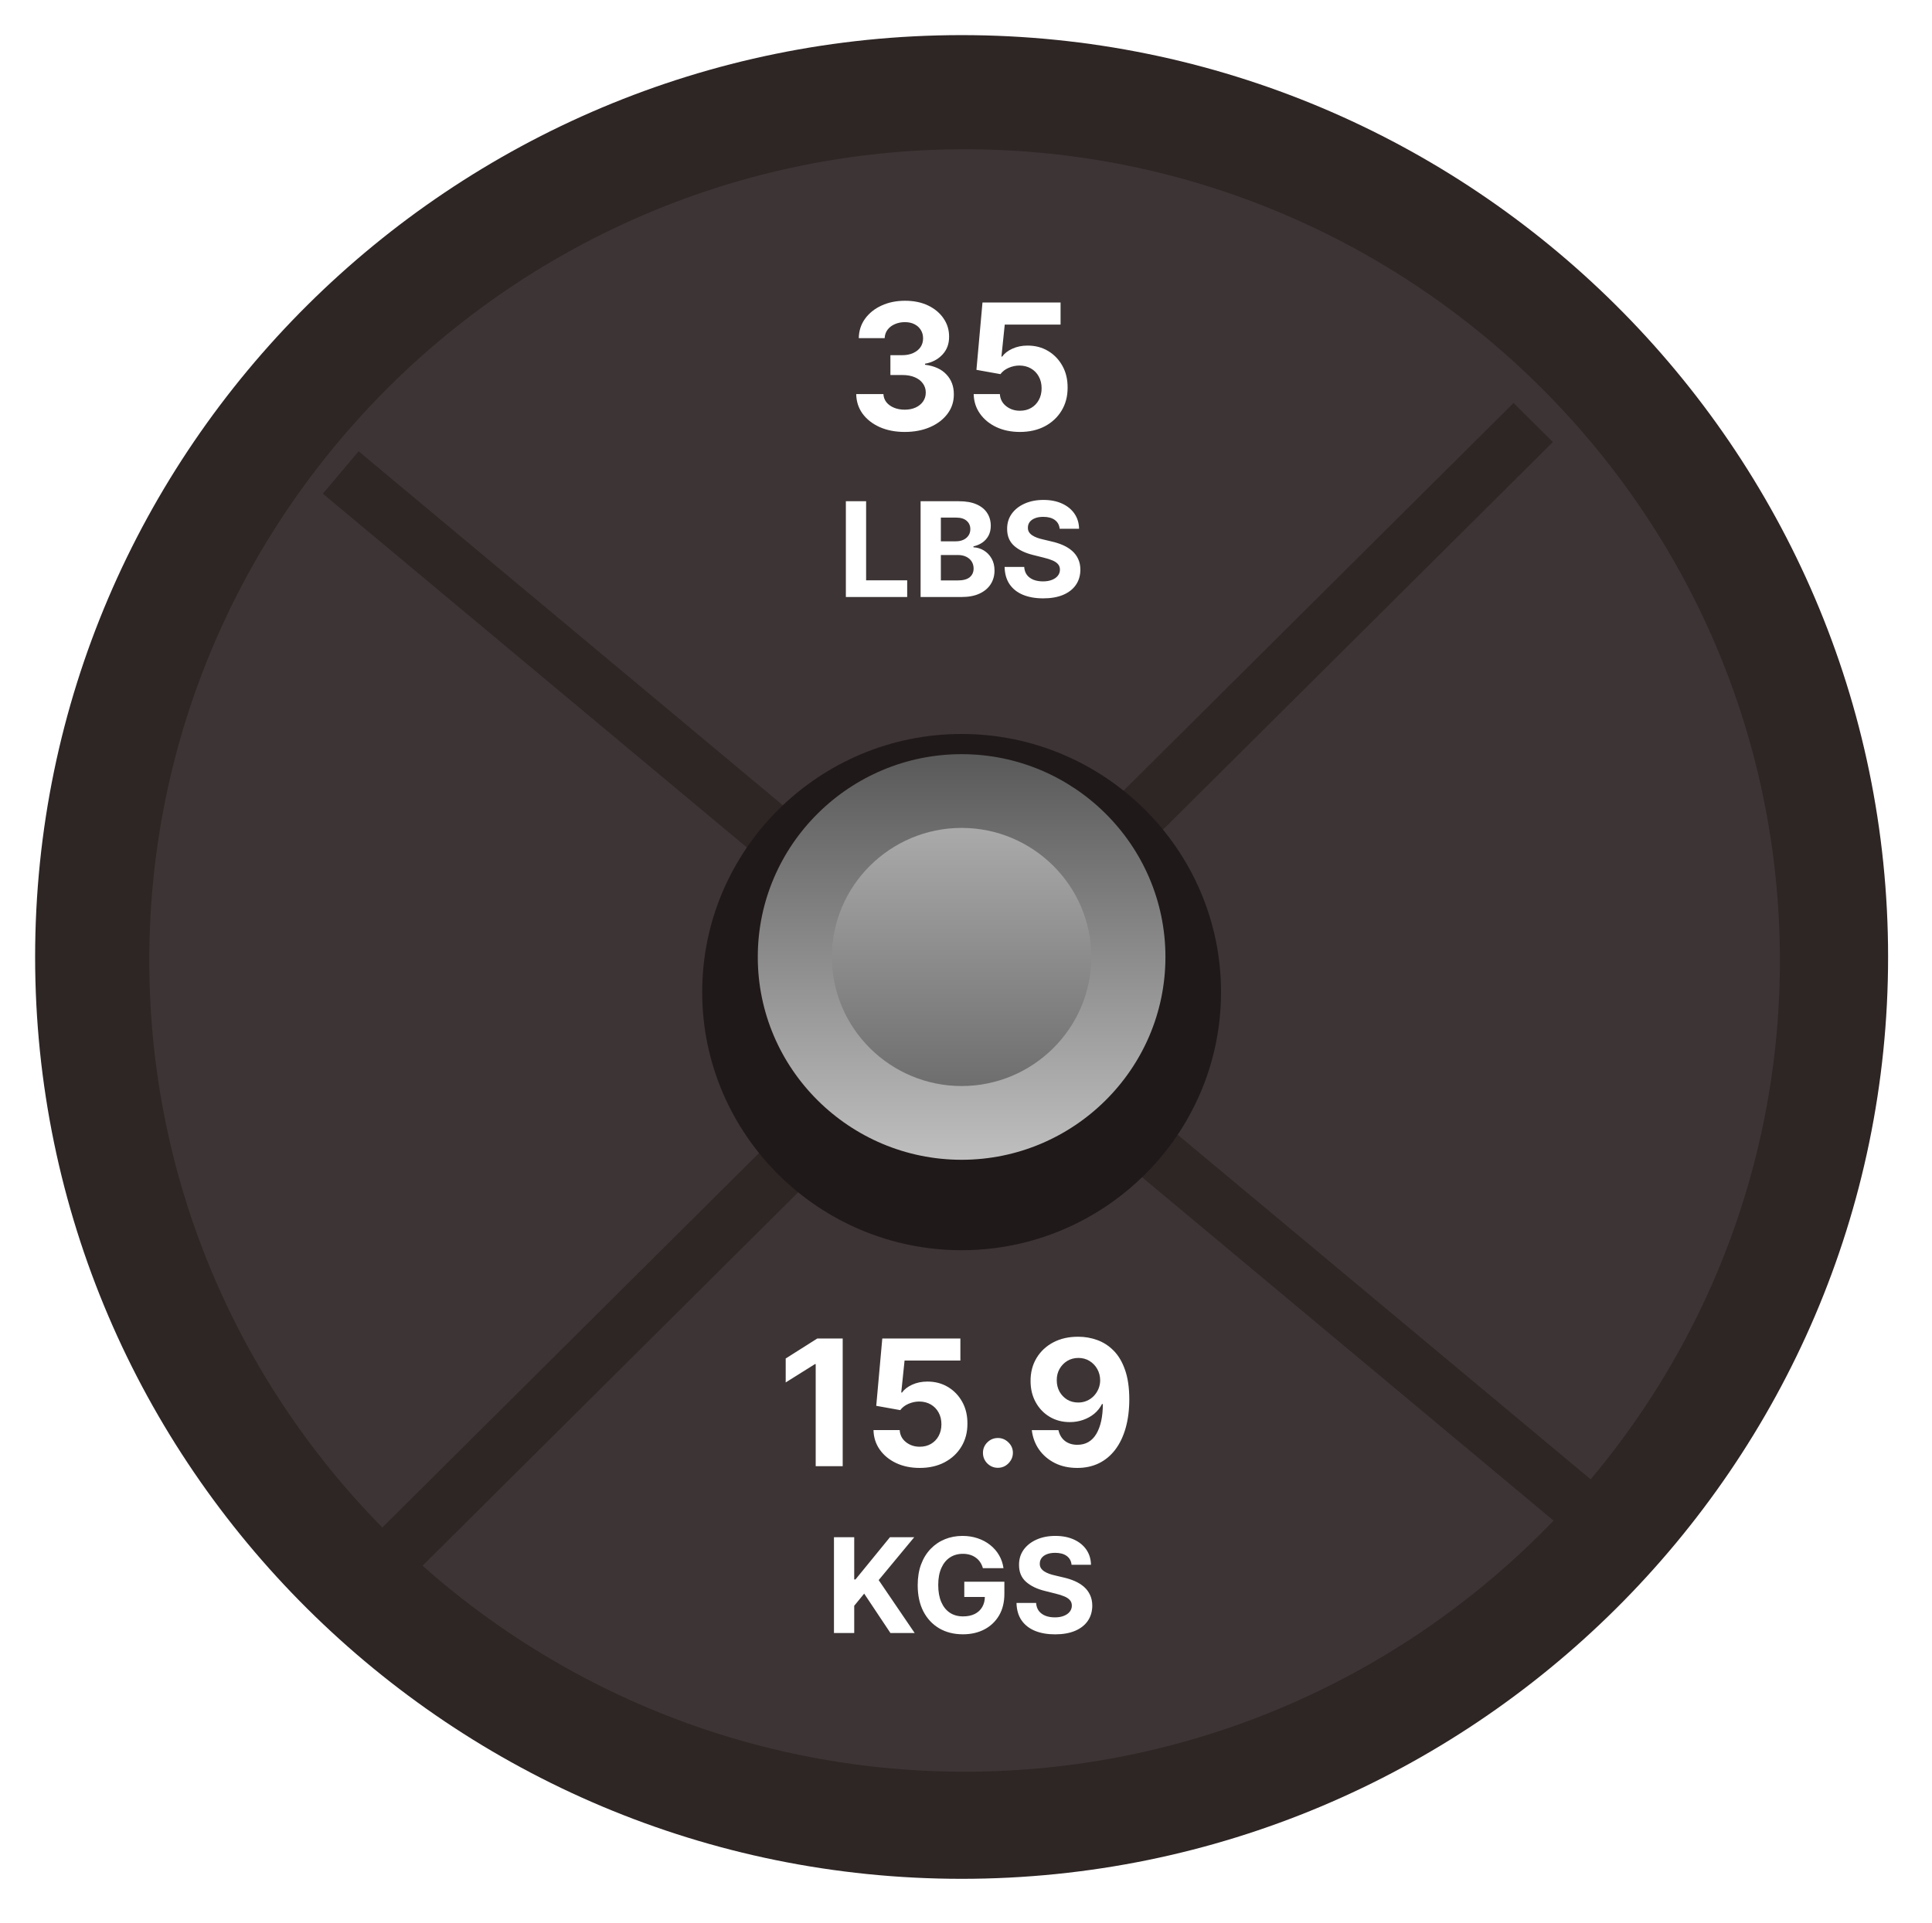 <svg width="220" height="219" viewBox="0 0 220 219" fill="none" xmlns="http://www.w3.org/2000/svg">
<path d="M4 109C4 51.01 51.51 4 109.5 4V4C167.49 4 215 51.01 215 109V109C215 166.99 167.49 214 109.5 214V214C51.51 214 4 166.99 4 109V109Z" fill="#2E2525"/>
<g filter="url(#filter0_d_21_186)">
<path d="M17 109.4C17 58.369 58.809 17 109.84 17V17C160.871 17 202.68 58.369 202.68 109.4V109.4C202.68 160.431 160.871 201.8 109.84 201.8V201.8C58.809 201.8 17 160.431 17 109.4V109.4Z" fill="#3D3535" fill-opacity="0.98"/>
<path d="M103.018 49.199C101.958 49.199 101.013 49.017 100.184 48.652C99.361 48.283 98.71 47.776 98.231 47.132C97.758 46.483 97.514 45.735 97.5 44.888H100.596C100.615 45.243 100.731 45.555 100.944 45.825C101.162 46.09 101.451 46.296 101.811 46.443C102.171 46.59 102.576 46.663 103.025 46.663C103.494 46.663 103.908 46.581 104.268 46.415C104.628 46.249 104.91 46.019 105.113 45.726C105.317 45.432 105.419 45.094 105.419 44.71C105.419 44.322 105.31 43.979 105.092 43.68C104.879 43.377 104.571 43.141 104.169 42.97C103.771 42.8 103.298 42.715 102.748 42.715H101.392V40.456H102.748C103.212 40.456 103.622 40.376 103.977 40.215C104.337 40.053 104.616 39.831 104.815 39.547C105.014 39.258 105.113 38.922 105.113 38.538C105.113 38.174 105.026 37.854 104.851 37.58C104.68 37.3 104.439 37.082 104.126 36.926C103.818 36.77 103.459 36.692 103.047 36.692C102.63 36.692 102.249 36.767 101.903 36.919C101.558 37.066 101.281 37.276 101.072 37.551C100.864 37.826 100.753 38.148 100.738 38.517H97.791C97.805 37.679 98.044 36.94 98.508 36.301C98.972 35.662 99.597 35.162 100.383 34.803C101.174 34.438 102.067 34.256 103.061 34.256C104.065 34.256 104.943 34.438 105.696 34.803C106.449 35.167 107.033 35.66 107.45 36.28C107.872 36.895 108.08 37.587 108.075 38.354C108.08 39.168 107.827 39.847 107.315 40.392C106.809 40.937 106.148 41.282 105.334 41.429V41.543C106.404 41.68 107.218 42.052 107.777 42.658C108.34 43.259 108.62 44.012 108.615 44.916C108.62 45.745 108.381 46.481 107.898 47.125C107.419 47.769 106.759 48.276 105.916 48.645C105.073 49.014 104.107 49.199 103.018 49.199ZM116.138 49.199C115.134 49.199 114.239 49.014 113.453 48.645C112.672 48.276 112.052 47.767 111.593 47.118C111.133 46.469 110.894 45.726 110.875 44.888H113.858C113.891 45.451 114.128 45.908 114.568 46.258C115.009 46.609 115.532 46.784 116.138 46.784C116.621 46.784 117.047 46.678 117.416 46.465C117.79 46.247 118.082 45.946 118.29 45.562C118.503 45.174 118.61 44.729 118.61 44.227C118.61 43.716 118.501 43.266 118.283 42.878C118.07 42.49 117.774 42.187 117.395 41.969C117.016 41.751 116.583 41.64 116.095 41.635C115.669 41.635 115.255 41.722 114.852 41.898C114.455 42.073 114.145 42.312 113.922 42.615L111.188 42.125L111.877 34.455H120.769V36.969H114.412L114.036 40.612H114.121C114.377 40.252 114.762 39.954 115.279 39.717C115.795 39.481 116.372 39.362 117.012 39.362C117.887 39.362 118.669 39.568 119.355 39.98C120.042 40.392 120.584 40.958 120.982 41.678C121.379 42.392 121.576 43.216 121.571 44.149C121.576 45.129 121.349 46.001 120.889 46.763C120.435 47.52 119.798 48.117 118.979 48.553C118.164 48.983 117.218 49.199 116.138 49.199Z" fill="white"/>
<path d="M95.96 152.455V167H92.885V155.374H92.8L89.469 157.462V154.734L93.07 152.455H95.96ZM104.73 167.199C103.726 167.199 102.831 167.014 102.045 166.645C101.264 166.276 100.644 165.767 100.184 165.118C99.725 164.469 99.486 163.726 99.467 162.888H102.45C102.483 163.451 102.72 163.908 103.16 164.259C103.6 164.609 104.124 164.784 104.73 164.784C105.213 164.784 105.639 164.678 106.008 164.464C106.382 164.247 106.673 163.946 106.882 163.562C107.095 163.174 107.201 162.729 107.201 162.227C107.201 161.716 107.092 161.266 106.875 160.878C106.662 160.49 106.366 160.187 105.987 159.969C105.608 159.751 105.175 159.64 104.687 159.635C104.261 159.635 103.847 159.723 103.444 159.898C103.047 160.073 102.736 160.312 102.514 160.615L99.779 160.125L100.468 152.455H109.36V154.969H103.004L102.627 158.612H102.713C102.968 158.252 103.354 157.954 103.87 157.717C104.386 157.481 104.964 157.362 105.603 157.362C106.479 157.362 107.261 157.568 107.947 157.98C108.634 158.392 109.176 158.958 109.574 159.678C109.971 160.393 110.168 161.216 110.163 162.149C110.168 163.129 109.94 164 109.481 164.763C109.027 165.52 108.39 166.117 107.571 166.553C106.756 166.983 105.809 167.199 104.73 167.199ZM113.636 167.185C113.167 167.185 112.765 167.019 112.429 166.688C112.097 166.351 111.931 165.949 111.931 165.48C111.931 165.016 112.097 164.618 112.429 164.287C112.765 163.955 113.167 163.79 113.636 163.79C114.091 163.79 114.488 163.955 114.829 164.287C115.17 164.618 115.341 165.016 115.341 165.48C115.341 165.793 115.26 166.079 115.099 166.339C114.943 166.595 114.737 166.801 114.481 166.957C114.225 167.109 113.944 167.185 113.636 167.185ZM122.786 152.256C123.534 152.256 124.253 152.381 124.945 152.632C125.641 152.883 126.261 153.283 126.805 153.832C127.355 154.382 127.788 155.111 128.105 156.02C128.427 156.924 128.59 158.035 128.595 159.351C128.595 160.587 128.455 161.69 128.176 162.661C127.902 163.626 127.506 164.448 126.99 165.125C126.474 165.802 125.851 166.318 125.122 166.673C124.393 167.024 123.579 167.199 122.679 167.199C121.708 167.199 120.851 167.012 120.108 166.638C119.365 166.259 118.766 165.745 118.311 165.097C117.861 164.443 117.589 163.709 117.494 162.895H120.527C120.645 163.425 120.894 163.837 121.273 164.131C121.652 164.42 122.12 164.564 122.679 164.564C123.626 164.564 124.346 164.152 124.838 163.328C125.33 162.5 125.579 161.366 125.584 159.926H125.484C125.267 160.352 124.973 160.719 124.604 161.027C124.234 161.33 123.811 161.564 123.332 161.73C122.859 161.896 122.355 161.979 121.82 161.979C120.963 161.979 120.198 161.777 119.526 161.375C118.853 160.973 118.323 160.419 117.935 159.713C117.546 159.008 117.352 158.203 117.352 157.298C117.348 156.323 117.572 155.454 118.027 154.692C118.482 153.929 119.116 153.333 119.93 152.902C120.75 152.466 121.701 152.251 122.786 152.256ZM122.807 154.67C122.329 154.67 121.902 154.784 121.528 155.011C121.159 155.239 120.866 155.544 120.648 155.928C120.435 156.311 120.33 156.74 120.335 157.213C120.335 157.691 120.439 158.122 120.648 158.506C120.861 158.884 121.15 159.187 121.514 159.415C121.884 159.637 122.305 159.749 122.778 159.749C123.134 159.749 123.463 159.682 123.766 159.55C124.069 159.417 124.331 159.235 124.554 159.003C124.781 158.766 124.959 158.494 125.087 158.186C125.214 157.878 125.278 157.552 125.278 157.206C125.274 156.747 125.165 156.325 124.952 155.942C124.739 155.558 124.445 155.25 124.071 155.018C123.697 154.786 123.276 154.67 122.807 154.67Z" fill="white"/>
<path d="M96.32 68V57.091H98.626V66.098H103.303V68H96.32ZM104.83 68V57.091H109.198C110.001 57.091 110.67 57.21 111.207 57.448C111.743 57.686 112.146 58.016 112.416 58.439C112.686 58.858 112.821 59.341 112.821 59.887C112.821 60.314 112.735 60.688 112.565 61.011C112.394 61.331 112.16 61.594 111.862 61.8C111.567 62.002 111.23 62.146 110.85 62.231V62.338C111.265 62.355 111.654 62.473 112.016 62.689C112.382 62.906 112.678 63.209 112.906 63.6C113.133 63.987 113.247 64.449 113.247 64.985C113.247 65.564 113.103 66.081 112.815 66.535C112.531 66.986 112.11 67.343 111.553 67.606C110.995 67.869 110.308 68 109.491 68H104.83ZM107.137 66.114H109.017C109.66 66.114 110.129 65.992 110.424 65.747C110.718 65.498 110.866 65.168 110.866 64.756C110.866 64.454 110.793 64.188 110.647 63.957C110.502 63.726 110.294 63.545 110.024 63.414C109.758 63.282 109.44 63.217 109.071 63.217H107.137V66.114ZM107.137 61.656H108.847C109.163 61.656 109.443 61.601 109.688 61.491C109.937 61.377 110.132 61.217 110.274 61.011C110.42 60.805 110.493 60.559 110.493 60.271C110.493 59.877 110.352 59.559 110.072 59.318C109.795 59.076 109.401 58.955 108.889 58.955H107.137V61.656ZM120.665 60.228C120.623 59.799 120.44 59.465 120.117 59.227C119.794 58.989 119.355 58.87 118.801 58.87C118.425 58.87 118.107 58.923 117.848 59.03C117.588 59.133 117.39 59.277 117.251 59.461C117.116 59.646 117.049 59.855 117.049 60.09C117.042 60.285 117.082 60.456 117.171 60.601C117.263 60.747 117.39 60.873 117.549 60.979C117.709 61.082 117.894 61.173 118.103 61.251C118.313 61.326 118.537 61.39 118.774 61.443L119.755 61.677C120.23 61.784 120.667 61.926 121.065 62.103C121.463 62.281 121.807 62.499 122.098 62.758C122.39 63.018 122.615 63.323 122.775 63.675C122.938 64.026 123.022 64.429 123.025 64.884C123.022 65.552 122.851 66.13 122.514 66.62C122.18 67.107 121.697 67.485 121.065 67.755C120.436 68.021 119.678 68.154 118.79 68.154C117.91 68.154 117.143 68.019 116.489 67.75C115.839 67.48 115.332 67.08 114.966 66.551C114.604 66.019 114.414 65.36 114.396 64.575H116.628C116.653 64.941 116.757 65.246 116.942 65.491C117.13 65.733 117.381 65.915 117.693 66.04C118.009 66.16 118.366 66.221 118.764 66.221C119.154 66.221 119.494 66.164 119.781 66.05C120.072 65.937 120.298 65.779 120.458 65.576C120.617 65.374 120.697 65.141 120.697 64.879C120.697 64.633 120.625 64.428 120.479 64.261C120.337 64.094 120.127 63.952 119.85 63.834C119.577 63.717 119.241 63.611 118.844 63.515L117.656 63.217C116.736 62.993 116.01 62.643 115.477 62.167C114.945 61.691 114.68 61.05 114.684 60.244C114.68 59.584 114.856 59.007 115.211 58.513C115.57 58.02 116.061 57.634 116.686 57.357C117.311 57.08 118.022 56.942 118.817 56.942C119.627 56.942 120.333 57.08 120.937 57.357C121.544 57.634 122.017 58.02 122.354 58.513C122.691 59.007 122.865 59.578 122.876 60.228H120.665Z" fill="white"/>
<path d="M94.965 186V175.091H97.271V179.901H97.415L101.341 175.091H104.105L100.057 179.975L104.153 186H101.394L98.406 181.515L97.271 182.9V186H94.965ZM111.925 178.617C111.85 178.358 111.746 178.129 111.611 177.93C111.476 177.728 111.311 177.557 111.115 177.419C110.924 177.277 110.703 177.168 110.455 177.094C110.21 177.019 109.938 176.982 109.64 176.982C109.082 176.982 108.592 177.12 108.17 177.397C107.751 177.674 107.424 178.077 107.19 178.607C106.955 179.132 106.838 179.775 106.838 180.535C106.838 181.295 106.953 181.941 107.184 182.474C107.415 183.006 107.742 183.413 108.164 183.694C108.587 183.971 109.086 184.109 109.661 184.109C110.183 184.109 110.629 184.017 110.998 183.832C111.371 183.644 111.655 183.379 111.85 183.038C112.049 182.697 112.149 182.294 112.149 181.829L112.617 181.898H109.805V180.162H114.37V181.536C114.37 182.495 114.168 183.319 113.763 184.008C113.358 184.693 112.8 185.222 112.09 185.595C111.38 185.964 110.567 186.149 109.65 186.149C108.628 186.149 107.729 185.924 106.955 185.473C106.181 185.018 105.577 184.374 105.144 183.539C104.714 182.701 104.5 181.707 104.5 180.556C104.5 179.672 104.627 178.884 104.883 178.191C105.142 177.495 105.505 176.906 105.97 176.423C106.435 175.94 106.976 175.572 107.594 175.32C108.212 175.068 108.882 174.942 109.603 174.942C110.22 174.942 110.796 175.032 111.328 175.213C111.861 175.391 112.333 175.643 112.745 175.97C113.161 176.297 113.5 176.685 113.763 177.136C114.025 177.584 114.194 178.077 114.269 178.617H111.925ZM122.02 178.228C121.978 177.799 121.795 177.465 121.472 177.227C121.149 176.989 120.71 176.87 120.156 176.87C119.78 176.87 119.462 176.923 119.203 177.03C118.943 177.133 118.744 177.277 118.606 177.461C118.471 177.646 118.404 177.855 118.404 178.09C118.396 178.285 118.437 178.456 118.526 178.601C118.618 178.747 118.744 178.873 118.904 178.979C119.064 179.082 119.249 179.173 119.458 179.251C119.668 179.326 119.892 179.39 120.129 179.443L121.11 179.677C121.585 179.784 122.022 179.926 122.42 180.103C122.818 180.281 123.162 180.499 123.453 180.759C123.744 181.018 123.97 181.323 124.13 181.675C124.293 182.026 124.377 182.429 124.38 182.884C124.377 183.551 124.206 184.13 123.869 184.62C123.535 185.107 123.052 185.485 122.42 185.755C121.791 186.021 121.033 186.154 120.145 186.154C119.265 186.154 118.498 186.02 117.844 185.75C117.194 185.48 116.687 185.08 116.321 184.551C115.959 184.018 115.769 183.36 115.751 182.575H117.983C118.008 182.941 118.112 183.246 118.297 183.491C118.485 183.733 118.736 183.915 119.048 184.04C119.364 184.161 119.721 184.221 120.119 184.221C120.509 184.221 120.849 184.164 121.136 184.05C121.427 183.937 121.653 183.779 121.813 183.576C121.972 183.374 122.052 183.141 122.052 182.879C122.052 182.634 121.98 182.428 121.834 182.261C121.692 182.094 121.482 181.952 121.205 181.835C120.932 181.717 120.596 181.611 120.199 181.515L119.011 181.217C118.091 180.993 117.365 180.643 116.832 180.167C116.3 179.691 116.035 179.05 116.039 178.244C116.035 177.584 116.211 177.007 116.566 176.513C116.925 176.02 117.416 175.634 118.041 175.357C118.666 175.08 119.377 174.942 120.172 174.942C120.982 174.942 121.688 175.08 122.292 175.357C122.899 175.634 123.372 176.02 123.709 176.513C124.046 177.007 124.22 177.578 124.231 178.228H122.02Z" fill="white"/>
</g>
<g filter="url(#filter1_bd_21_186)">
<rect width="184.475" height="6.312" transform="matrix(0.768 0.641 -0.645 0.765 40.837 47.403)" fill="#2E2525"/>
</g>
<g filter="url(#filter2_bd_21_186)">
<rect width="184.398" height="6.315" transform="matrix(0.709 -0.705 0.709 0.705 41.614 171.899)" fill="#2E2525"/>
</g>
<g filter="url(#filter3_d_21_186)">
<path d="M79.96 109C79.96 92.763 93.263 79.6 109.5 79.6V79.6C125.737 79.6 139.04 92.763 139.04 109V109C139.04 125.237 125.737 138.4 109.5 138.4V138.4C93.263 138.4 79.96 125.237 79.96 109V109Z" fill="#201919"/>
</g>
<g filter="url(#filter4_bd_21_186)">
<path d="M86.29 109C86.29 96.242 96.742 85.9 109.5 85.9V85.9C122.258 85.9 132.71 96.242 132.71 109V109C132.71 121.758 122.258 132.1 109.5 132.1V132.1C96.742 132.1 86.29 121.758 86.29 109V109Z" fill="url(#paint0_linear_21_186)"/>
</g>
<path d="M94.73 109C94.73 100.881 101.381 94.3 109.5 94.3V94.3C117.619 94.3 124.27 100.881 124.27 109V109C124.27 117.119 117.619 123.7 109.5 123.7V123.7C101.381 123.7 94.73 117.119 94.73 109V109Z" fill="url(#paint1_linear_21_186)"/>
<defs>
<filter id="filter0_d_21_186" x="0.1" y="0.1" width="219.48" height="218.6" filterUnits="userSpaceOnUse" color-interpolation-filters="sRGB">
<feFlood flood-opacity="0" result="BackgroundImageFix"/>
<feColorMatrix in="SourceAlpha" type="matrix" values="0 0 0 0 0 0 0 0 0 0 0 0 0 0 0 0 0 0 127 0" result="hardAlpha"/>
<feMorphology radius="9" operator="dilate" in="SourceAlpha" result="effect1_dropShadow_21_186"/>
<feOffset/>
<feGaussianBlur stdDeviation="3.95"/>
<feColorMatrix type="matrix" values="0 0 0 0 0 0 0 0 0 0 0 0 0 0 0 0 0 0 0.25 0"/>
<feBlend mode="normal" in2="BackgroundImageFix" result="effect1_dropShadow_21_186"/>
<feBlend mode="normal" in="SourceGraphic" in2="effect1_dropShadow_21_186" result="shape"/>
</filter>
<filter id="filter1_bd_21_186" x="30.768" y="41.403" width="157.661" height="137.073" filterUnits="userSpaceOnUse" color-interpolation-filters="sRGB">
<feFlood flood-opacity="0" result="BackgroundImageFix"/>
<feGaussianBlur in="BackgroundImageFix" stdDeviation="3"/>
<feComposite in2="SourceAlpha" operator="in" result="effect1_backgroundBlur_21_186"/>
<feColorMatrix in="SourceAlpha" type="matrix" values="0 0 0 0 0 0 0 0 0 0 0 0 0 0 0 0 0 0 127 0" result="hardAlpha"/>
<feOffset dy="4"/>
<feGaussianBlur stdDeviation="2"/>
<feComposite in2="hardAlpha" operator="out"/>
<feColorMatrix type="matrix" values="0 0 0 0 0 0 0 0 0 0 0 0 0 0 0 0 0 0 0.25 0"/>
<feBlend mode="normal" in2="effect1_backgroundBlur_21_186" result="effect2_dropShadow_21_186"/>
<feBlend mode="normal" in="SourceGraphic" in2="effect2_dropShadow_21_186" result="shape"/>
</filter>
<filter id="filter2_bd_21_186" x="35.614" y="35.82" width="147.175" height="148.534" filterUnits="userSpaceOnUse" color-interpolation-filters="sRGB">
<feFlood flood-opacity="0" result="BackgroundImageFix"/>
<feGaussianBlur in="BackgroundImageFix" stdDeviation="3"/>
<feComposite in2="SourceAlpha" operator="in" result="effect1_backgroundBlur_21_186"/>
<feColorMatrix in="SourceAlpha" type="matrix" values="0 0 0 0 0 0 0 0 0 0 0 0 0 0 0 0 0 0 127 0" result="hardAlpha"/>
<feOffset dy="4"/>
<feGaussianBlur stdDeviation="2"/>
<feComposite in2="hardAlpha" operator="out"/>
<feColorMatrix type="matrix" values="0 0 0 0 0 0 0 0 0 0 0 0 0 0 0 0 0 0 0.25 0"/>
<feBlend mode="normal" in2="effect1_backgroundBlur_21_186" result="effect2_dropShadow_21_186"/>
<feBlend mode="normal" in="SourceGraphic" in2="effect2_dropShadow_21_186" result="shape"/>
</filter>
<filter id="filter3_d_21_186" x="75.96" y="79.6" width="67.08" height="66.8" filterUnits="userSpaceOnUse" color-interpolation-filters="sRGB">
<feFlood flood-opacity="0" result="BackgroundImageFix"/>
<feColorMatrix in="SourceAlpha" type="matrix" values="0 0 0 0 0 0 0 0 0 0 0 0 0 0 0 0 0 0 127 0" result="hardAlpha"/>
<feOffset dy="4"/>
<feGaussianBlur stdDeviation="2"/>
<feComposite in2="hardAlpha" operator="out"/>
<feColorMatrix type="matrix" values="0 0 0 0 0 0 0 0 0 0 0 0 0 0 0 0 0 0 0.25 0"/>
<feBlend mode="normal" in2="BackgroundImageFix" result="effect1_dropShadow_21_186"/>
<feBlend mode="normal" in="SourceGraphic" in2="effect1_dropShadow_21_186" result="shape"/>
</filter>
<filter id="filter4_bd_21_186" x="75.29" y="74.9" width="68.42" height="68.2" filterUnits="userSpaceOnUse" color-interpolation-filters="sRGB">
<feFlood flood-opacity="0" result="BackgroundImageFix"/>
<feGaussianBlur in="BackgroundImageFix" stdDeviation="2"/>
<feComposite in2="SourceAlpha" operator="in" result="effect1_backgroundBlur_21_186"/>
<feColorMatrix in="SourceAlpha" type="matrix" values="0 0 0 0 0 0 0 0 0 0 0 0 0 0 0 0 0 0 127 0" result="hardAlpha"/>
<feMorphology radius="4" operator="dilate" in="SourceAlpha" result="effect2_dropShadow_21_186"/>
<feOffset/>
<feGaussianBlur stdDeviation="3.5"/>
<feComposite in2="hardAlpha" operator="out"/>
<feColorMatrix type="matrix" values="0 0 0 0 0 0 0 0 0 0 0 0 0 0 0 0 0 0 0.25 0"/>
<feBlend mode="normal" in2="effect1_backgroundBlur_21_186" result="effect2_dropShadow_21_186"/>
<feBlend mode="normal" in="SourceGraphic" in2="effect2_dropShadow_21_186" result="shape"/>
</filter>
<linearGradient id="paint0_linear_21_186" x1="109.5" y1="85.9" x2="109.5" y2="132.1" gradientUnits="userSpaceOnUse">
<stop stop-color="#595959"/>
<stop offset="1" stop-color="#BFBFBF"/>
</linearGradient>
<linearGradient id="paint1_linear_21_186" x1="109.5" y1="94.3" x2="109.5" y2="123.7" gradientUnits="userSpaceOnUse">
<stop stop-color="#AAAAAA"/>
<stop offset="1" stop-color="#6E6E6E"/>
</linearGradient>
</defs>
</svg>
